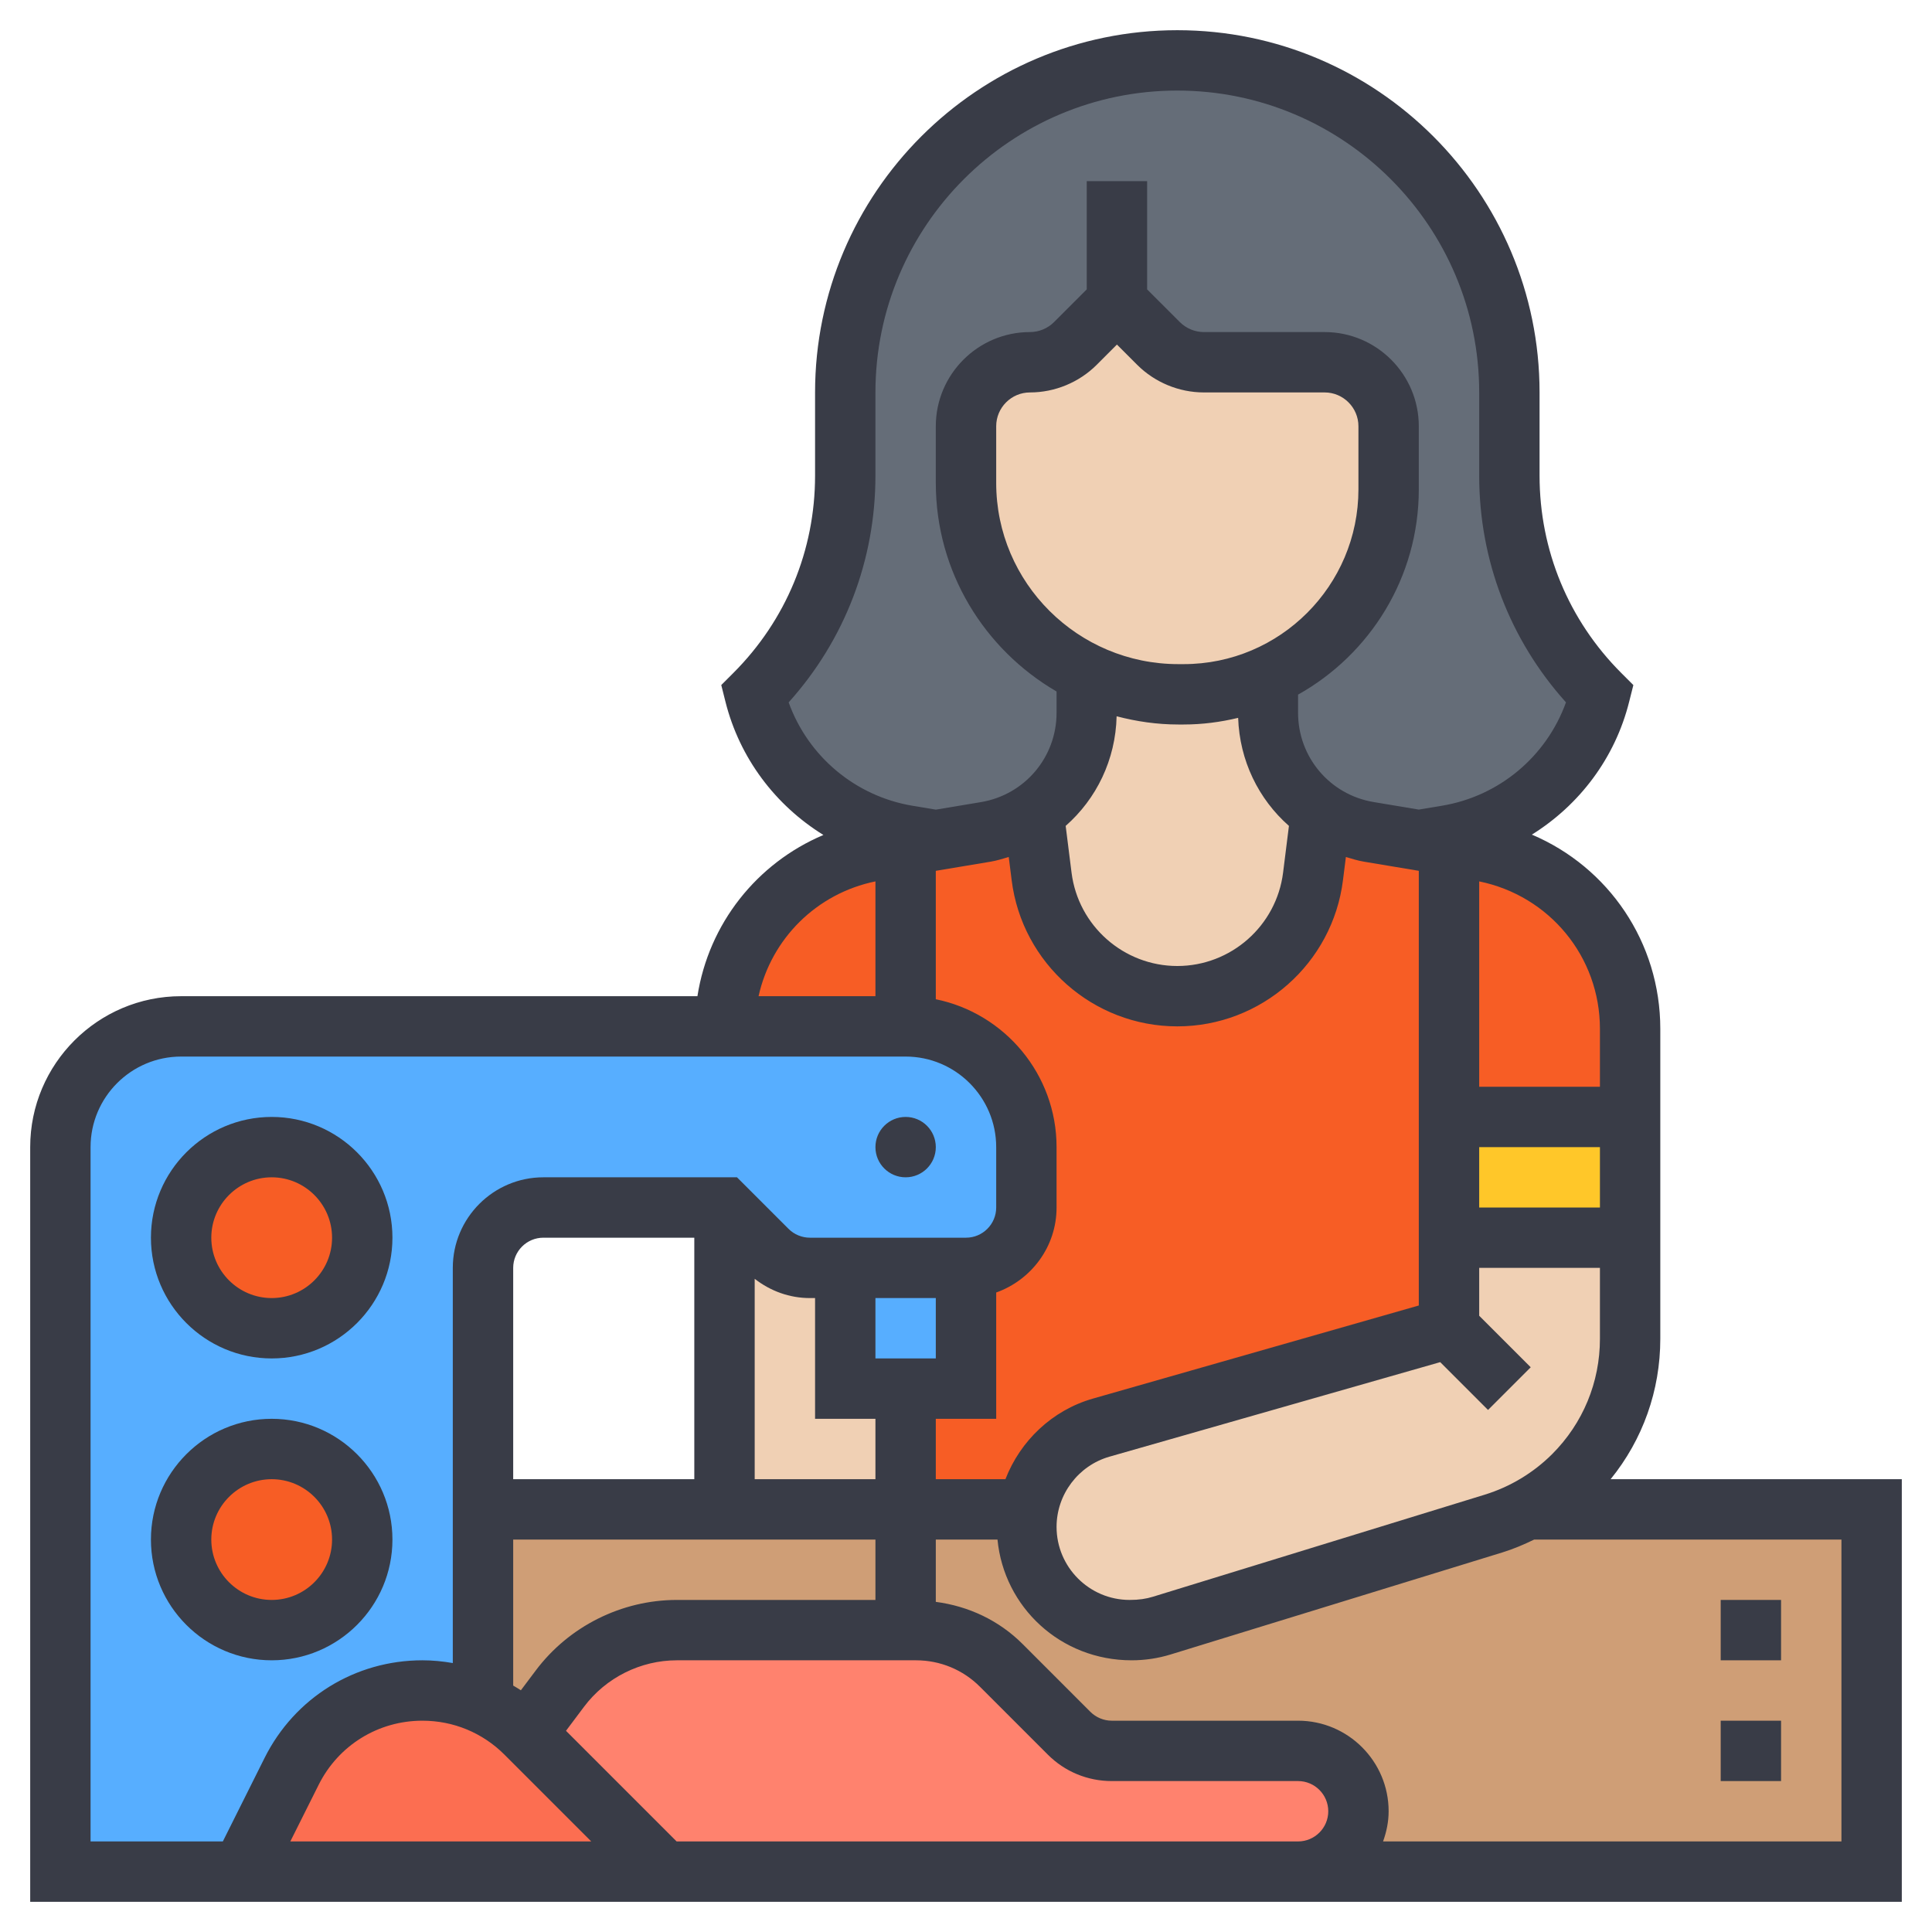 <svg width="73" height="73" viewBox="0 0 73 73" fill="none" xmlns="http://www.w3.org/2000/svg">
<path d="M57.716 57.031C57.316 57.248 56.883 57.431 56.438 57.567L43.903 61.423C43.538 61.537 43.15 61.594 42.762 61.594H42.682C40.526 61.594 38.781 59.849 38.781 57.693C38.781 57.465 38.804 57.248 38.838 57.031H34.219H27.375H18.25V64.377C18.843 64.639 19.402 65.027 19.87 65.495L19.881 65.506L21.159 63.807C22.197 62.415 23.839 61.594 25.573 61.594H34.219H34.607C35.816 61.594 36.979 62.073 37.834 62.928L40.389 65.483C40.823 65.917 41.405 66.156 42.009 66.156H49.047C50.302 66.156 51.328 67.183 51.328 68.438C51.328 69.065 51.077 69.635 50.655 70.046C50.245 70.468 49.674 70.719 49.047 70.719H70.719V57.031H57.716Z" fill="#CF9E76"/>
<path d="M36.5 47.906V52.469H34.219H31.938V47.906H36.5Z" fill="#57AEFF"/>
<path d="M34.219 38.781C36.739 38.781 38.781 40.823 38.781 43.344V45.625C38.781 46.88 37.755 47.906 36.5 47.906H31.938H30.603C29.998 47.906 29.417 47.667 28.983 47.233L27.375 45.625H20.531C19.277 45.625 18.25 46.652 18.25 47.906V57.031V64.377C17.543 64.046 16.756 63.875 15.957 63.875C13.87 63.875 11.954 65.061 11.018 66.932L9.125 70.719H2.281V43.344C2.281 40.823 4.323 38.781 6.844 38.781H27.375H34.219Z" fill="#57AEFF"/>
<path d="M10.266 50.188C12.155 50.188 13.688 48.656 13.688 46.766C13.688 44.876 12.155 43.344 10.266 43.344C8.376 43.344 6.844 44.876 6.844 46.766C6.844 48.656 8.376 50.188 10.266 50.188Z" fill="#F75D25"/>
<path d="M10.266 61.594C12.155 61.594 13.688 60.062 13.688 58.172C13.688 56.282 12.155 54.75 10.266 54.75C8.376 54.75 6.844 56.282 6.844 58.172C6.844 60.062 8.376 61.594 10.266 61.594Z" fill="#F75D25"/>
<path d="M19.881 65.506L25.094 70.719H9.125L11.018 66.932C11.954 65.061 13.87 63.875 15.957 63.875C16.756 63.875 17.543 64.046 18.25 64.377C18.843 64.639 19.402 65.027 19.87 65.495L19.881 65.506Z" fill="#FC6E51"/>
<path d="M49.047 66.156C50.302 66.156 51.328 67.183 51.328 68.438C51.328 69.065 51.077 69.635 50.655 70.046C50.245 70.468 49.674 70.719 49.047 70.719H47.906H25.094L19.881 65.506L21.159 63.807C22.197 62.415 23.839 61.594 25.573 61.594H34.219H34.607C35.816 61.594 36.979 62.073 37.834 62.928L40.389 65.483C40.823 65.917 41.405 66.156 42.009 66.156H49.047Z" fill="#FF826E"/>
<path d="M61.594 42.203V46.766H54.75V45.625V42.203H61.594Z" fill="#FFC729"/>
<path d="M61.594 38.873V42.203H54.75V31.938L55.879 32.12C59.176 32.679 61.594 35.531 61.594 38.873Z" fill="#F75D25"/>
<path d="M34.219 31.938V38.781H27.375C27.421 35.473 29.827 32.667 33.09 32.12L34.219 31.938Z" fill="#F75D25"/>
<path d="M54.75 46.766V50.188L41.61 53.94C40.766 54.18 40.059 54.682 39.568 55.343C39.192 55.834 38.941 56.415 38.838 57.031H34.219V52.469H36.5V47.906C37.755 47.906 38.781 46.88 38.781 45.625V43.344C38.781 40.823 36.739 38.781 34.219 38.781V31.938L35.359 31.744L37.253 31.436C37.914 31.322 38.53 31.071 39.055 30.717L39.352 33.112C39.511 34.401 40.15 35.542 41.062 36.352C41.975 37.162 43.184 37.641 44.484 37.641C47.096 37.641 49.286 35.702 49.617 33.112L49.914 30.717C50.438 31.071 51.054 31.322 51.716 31.436L53.609 31.744L54.75 31.938V42.203V45.625V46.766Z" fill="#F75D25"/>
<path d="M49.914 30.717C48.693 29.884 47.906 28.493 47.906 26.93V25.55C50.598 24.329 52.469 21.626 52.469 18.489V16.106C52.469 14.771 51.385 13.688 50.051 13.688H45.488C44.849 13.688 44.233 13.437 43.777 12.98L42.203 11.406L40.629 12.98C40.173 13.437 39.557 13.688 38.918 13.688C37.584 13.688 36.5 14.771 36.5 16.106V18.25C36.5 21.421 38.359 24.17 41.062 25.459V26.93C41.062 28.493 40.276 29.884 39.055 30.717C38.53 31.071 37.914 31.322 37.253 31.436L35.359 31.744L34.299 31.573C31.481 31.105 29.211 29.006 28.516 26.234C29.611 25.139 30.466 23.851 31.048 22.448C31.63 21.033 31.938 19.527 31.938 17.976V14.828C31.938 7.893 37.549 2.281 44.484 2.281C47.952 2.281 51.089 3.684 53.358 5.954C55.628 8.224 57.031 11.361 57.031 14.828V17.976C57.031 21.067 58.263 24.044 60.453 26.234C60.111 27.626 59.358 28.835 58.354 29.77C57.351 30.694 56.073 31.344 54.67 31.573L53.609 31.744L51.716 31.436C51.054 31.322 50.438 31.071 49.914 30.717Z" fill="#656D78"/>
<path d="M54.75 50.188V46.766H61.594V50.587C61.594 52.526 60.83 54.374 59.449 55.754C58.936 56.267 58.354 56.689 57.716 57.031C57.316 57.248 56.883 57.431 56.438 57.567L43.903 61.423C43.538 61.537 43.15 61.594 42.762 61.594H42.682C40.526 61.594 38.781 59.849 38.781 57.693C38.781 57.465 38.804 57.248 38.838 57.031C38.941 56.415 39.192 55.834 39.568 55.343C40.059 54.682 40.766 54.18 41.61 53.94L54.75 50.188Z" fill="#F0D0B4"/>
<path d="M30.603 47.906H31.938V52.469H34.219V57.031H27.375V45.625L28.983 47.233C29.417 47.667 29.998 47.906 30.603 47.906Z" fill="#F0D0B4"/>
<path d="M49.914 30.717L49.617 33.112C49.286 35.702 47.096 37.641 44.484 37.641C43.184 37.641 41.975 37.162 41.062 36.352C40.15 35.542 39.511 34.401 39.352 33.112L39.055 30.717C40.275 29.884 41.062 28.493 41.062 26.93V25.459C42.112 25.961 43.275 26.234 44.519 26.234H44.724C45.853 26.234 46.937 25.995 47.906 25.55V26.93C47.906 28.493 48.693 29.884 49.914 30.717Z" fill="#F0D0B4"/>
<path d="M52.469 16.106V18.489C52.469 21.626 50.598 24.329 47.906 25.55C46.937 25.995 45.853 26.234 44.724 26.234H44.519C43.275 26.234 42.112 25.961 41.062 25.459C38.359 24.17 36.5 21.421 36.5 18.25C36.5 17.474 36.5 16.744 36.5 16.106C36.5 14.771 37.584 13.688 38.918 13.688C39.557 13.688 40.173 13.437 40.629 12.98L42.203 11.406L43.777 12.98C44.233 13.437 44.849 13.688 45.488 13.688H50.051C51.385 13.688 52.469 14.771 52.469 16.106Z" fill="#F0D0B4"/>
<path d="M60.857 55.891C62.073 54.393 62.734 52.539 62.734 50.584V38.876C62.734 35.605 60.776 32.762 57.881 31.536C59.676 30.417 61.026 28.645 61.558 26.512L61.716 25.885L61.26 25.429C59.268 23.436 58.172 20.789 58.172 17.973V14.828C58.172 7.281 52.032 1.141 44.484 1.141C36.937 1.141 30.797 7.281 30.797 14.828V17.973C30.797 20.789 29.701 23.436 27.709 25.428L27.253 25.884L27.41 26.51C27.947 28.652 29.304 30.43 31.112 31.549C28.592 32.616 26.779 34.903 26.352 37.641H6.844C3.699 37.641 1.141 40.199 1.141 43.344V71.859H47.906H49.047H71.859V55.891H60.857ZM37.99 55.891H35.359V53.609H37.641V48.837C38.965 48.365 39.922 47.11 39.922 45.625V43.344C39.922 40.59 37.959 38.286 35.359 37.756V32.904L37.437 32.557C37.671 32.518 37.892 32.446 38.115 32.381L38.225 33.255C38.617 36.405 41.309 38.781 44.484 38.781C47.66 38.781 50.352 36.405 50.744 33.255L50.854 32.381C51.076 32.447 51.297 32.518 51.532 32.557L53.609 32.904V45.625V47.906V49.328L41.297 52.845C39.751 53.287 38.55 54.446 37.99 55.891ZM33.078 60.453H25.575C23.489 60.453 21.495 61.45 20.243 63.119L19.681 63.867C19.587 63.803 19.489 63.748 19.391 63.689V58.172H33.078V60.453ZM19.062 66.3L22.34 69.578H10.97L12.04 67.439C12.787 65.944 14.29 65.016 15.961 65.016C17.133 65.016 18.234 65.472 19.062 66.3ZM26.234 55.891H19.391V47.906C19.391 47.278 19.902 46.766 20.531 46.766H26.234V55.891ZM28.516 55.891V48.319C29.112 48.783 29.833 49.047 30.601 49.047H30.797V53.609H33.078V55.891H28.516ZM33.078 51.328V49.047H35.359V51.328H33.078ZM41.437 13.786L42.203 13.019L42.97 13.786C43.632 14.448 44.549 14.828 45.487 14.828H50.05C50.754 14.828 51.328 15.402 51.328 16.107V18.488C51.328 22.13 48.365 25.094 44.724 25.094H44.523C40.728 25.094 37.641 22.023 37.641 18.248V16.105C37.641 15.401 38.214 14.828 38.919 14.828C39.857 14.828 40.774 14.448 41.437 13.786ZM44.523 27.375H44.724C45.433 27.375 46.121 27.283 46.783 27.124C46.837 28.741 47.555 30.197 48.702 31.206L48.481 32.972C48.229 34.983 46.511 36.5 44.484 36.5C42.458 36.5 40.74 34.983 40.488 32.972L40.266 31.206C41.429 30.184 42.153 28.706 42.191 27.064C42.938 27.26 43.717 27.375 44.523 27.375ZM55.891 43.344H60.453V45.625H55.891V43.344ZM41.924 55.039L54.418 51.468L56.225 53.275L57.838 51.662L55.891 49.715V47.906H60.453V50.584C60.453 52.23 59.812 53.778 58.649 54.942C57.939 55.651 57.059 56.18 56.103 56.475L43.567 60.331C43.306 60.412 43.033 60.453 42.682 60.453C41.161 60.453 39.922 59.214 39.922 57.693C39.922 56.467 40.745 55.375 41.924 55.039ZM60.453 38.876V41.062H55.891V33.303C58.544 33.845 60.453 36.148 60.453 38.876ZM29.799 26.539C31.918 24.182 33.078 21.167 33.078 17.973V14.828C33.078 8.539 38.195 3.422 44.484 3.422C50.774 3.422 55.891 8.539 55.891 14.828V17.973C55.891 21.167 57.051 24.181 59.17 26.538C58.435 28.577 56.655 30.083 54.486 30.444L53.609 30.59L51.908 30.306C50.25 30.032 49.047 28.611 49.047 26.931V26.246C51.765 24.724 53.609 21.819 53.609 18.488V16.107C53.609 14.144 52.013 12.547 50.05 12.547H45.487C45.151 12.547 44.821 12.41 44.583 12.173L43.344 10.934V6.844H41.062V10.934L39.824 12.173C39.585 12.41 39.256 12.547 38.919 12.547C36.956 12.547 35.359 14.143 35.359 16.105V18.248C35.359 21.609 37.198 24.544 39.922 26.128V26.932C39.922 28.613 38.718 30.032 37.062 30.308L35.361 30.592L34.483 30.446C32.314 30.084 30.533 28.578 29.799 26.539ZM33.078 33.303V37.641H28.662C29.141 35.476 30.848 33.759 33.078 33.303ZM3.422 43.344C3.422 41.457 4.957 39.922 6.844 39.922H34.219C36.105 39.922 37.641 41.457 37.641 43.344V45.625C37.641 46.254 37.13 46.766 36.5 46.766H30.601C30.301 46.766 30.006 46.644 29.794 46.431L27.847 44.484H20.531C18.645 44.484 17.109 46.02 17.109 47.906V62.838C16.733 62.773 16.351 62.734 15.961 62.734C13.419 62.734 11.136 64.147 9.999 66.419L8.42 69.578H3.422V43.344ZM47.906 69.578H25.566L21.386 65.398L22.068 64.489C22.891 63.39 24.203 62.734 25.575 62.734H34.61C35.525 62.734 36.385 63.09 37.03 63.736L39.588 66.294C40.233 66.941 41.093 67.297 42.007 67.297H49.047C49.676 67.297 50.188 67.809 50.188 68.438C50.188 69.066 49.676 69.578 49.047 69.578H47.906ZM69.578 69.578H52.259C52.387 69.22 52.469 68.839 52.469 68.438C52.469 66.551 50.934 65.016 49.047 65.016H42.007C41.707 65.016 41.413 64.894 41.2 64.681L38.643 62.123C37.746 61.225 36.597 60.688 35.359 60.526V58.172H37.69C37.935 60.725 40.071 62.734 42.758 62.734C43.263 62.734 43.762 62.659 44.24 62.511L56.773 58.656C57.185 58.529 57.581 58.36 57.968 58.172H69.578V69.578Z" fill="#393C47"/>
<path d="M10.266 51.328C12.782 51.328 14.828 49.282 14.828 46.766C14.828 44.249 12.782 42.203 10.266 42.203C7.749 42.203 5.703 44.249 5.703 46.766C5.703 49.282 7.749 51.328 10.266 51.328ZM10.266 44.484C11.524 44.484 12.547 45.508 12.547 46.766C12.547 48.024 11.524 49.047 10.266 49.047C9.008 49.047 7.984 48.024 7.984 46.766C7.984 45.508 9.008 44.484 10.266 44.484Z" fill="#393C47"/>
<path d="M10.266 62.734C12.782 62.734 14.828 60.688 14.828 58.172C14.828 55.656 12.782 53.609 10.266 53.609C7.749 53.609 5.703 55.656 5.703 58.172C5.703 60.688 7.749 62.734 10.266 62.734ZM10.266 55.891C11.524 55.891 12.547 56.914 12.547 58.172C12.547 59.43 11.524 60.453 10.266 60.453C9.008 60.453 7.984 59.43 7.984 58.172C7.984 56.914 9.008 55.891 10.266 55.891Z" fill="#393C47"/>
<path d="M34.219 44.484C34.849 44.484 35.359 43.974 35.359 43.344C35.359 42.714 34.849 42.203 34.219 42.203C33.589 42.203 33.078 42.714 33.078 43.344C33.078 43.974 33.589 44.484 34.219 44.484Z" fill="#393C47"/>
<path d="M65.016 65.016H67.297V67.297H65.016V65.016Z" fill="#393C47"/>
<path d="M65.016 60.453H67.297V62.734H65.016V60.453Z" fill="#393C47"/>
</svg>
